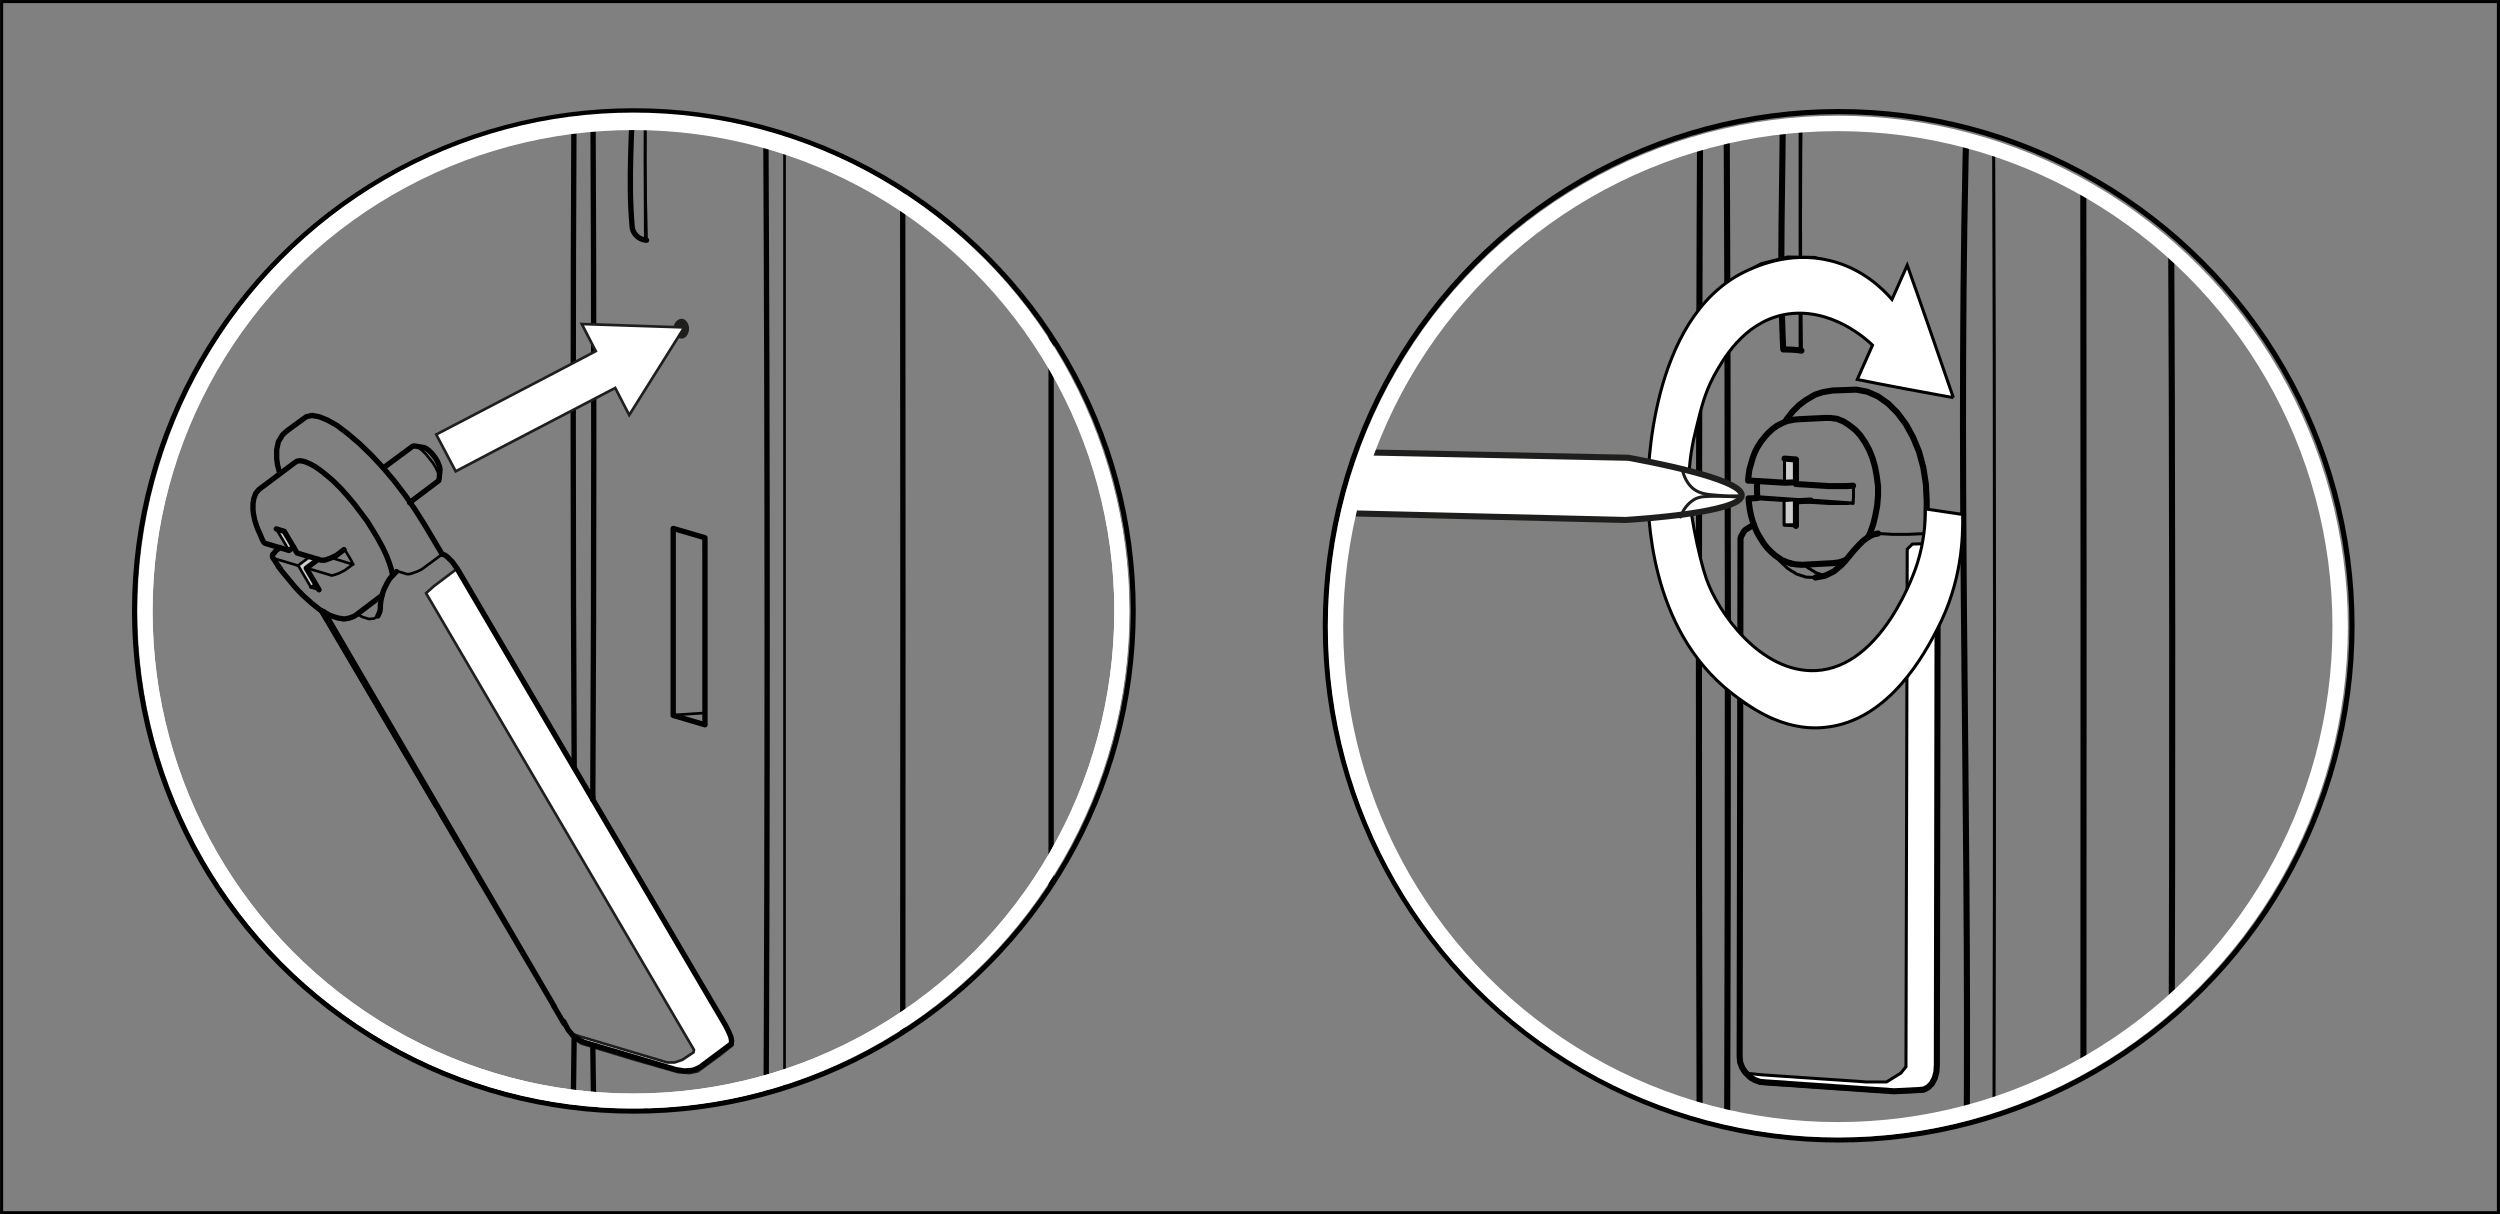 <?xml version="1.0" encoding="UTF-8"?><svg id="uuid-e0be12e9-df68-4d51-af18-1f928e07031d" xmlns="http://www.w3.org/2000/svg" width="208.4mm" height="101.22mm" xmlns:xlink="http://www.w3.org/1999/xlink" viewBox="0 0 590.73 286.93"><rect x="0" y="0" width="590.73" height="286.93" fill="#808080" stroke="none"/><defs><style>.cls-1{stroke-width:3.53px;}.cls-1,.cls-2,.cls-3,.cls-4,.cls-5,.cls-6,.cls-7,.cls-8,.cls-9,.cls-10{stroke-miterlimit:10;}.cls-1,.cls-2,.cls-4,.cls-11,.cls-12,.cls-13,.cls-5,.cls-6,.cls-14,.cls-15,.cls-16,.cls-10{fill:none;}.cls-1,.cls-2,.cls-5{stroke:#fff;}.cls-2{stroke-width:3.64px;}.cls-3,.cls-4,.cls-17,.cls-9{stroke:#1e1e1c;}.cls-3,.cls-17,.cls-18,.cls-19,.cls-8,.cls-20,.cls-21,.cls-9{fill-rule:evenodd;}.cls-3,.cls-7,.cls-8,.cls-9{fill:#fff;}.cls-3,.cls-15{stroke-width:.63px;}.cls-4,.cls-17,.cls-11,.cls-14,.cls-15,.cls-16{stroke-linecap:round;}.cls-4,.cls-11,.cls-7,.cls-8{stroke-width:.72px;}.cls-17{fill:#1e1e1c;stroke-width:.89px;}.cls-17,.cls-11,.cls-14,.cls-15,.cls-16{stroke-linejoin:round;}.cls-11,.cls-6,.cls-7,.cls-14,.cls-15,.cls-16,.cls-8,.cls-10{stroke:#010101;}.cls-13{stroke:#000;stroke-miterlimit:10;stroke-width:.73px;}.cls-5{stroke-width:3.53px;}.cls-6{stroke-width:1.19px;}.cls-22{clip-path:url(#clippath-1);}.cls-18{fill:#0a0d1c;}.cls-14,.cls-9{stroke-width:1.44px;}.cls-19{fill:#cdcccc;}.cls-16{stroke-width:1.26px;}.cls-20{fill:#080915;}.cls-23{clip-path:url(#clippath);}.cls-10{stroke-width:1.22px;}</style><clipPath id="clippath"><ellipse class="cls-12" cx="149.77" cy="144.37" rx="118" ry="118.2"/></clipPath><clipPath id="clippath-1"><ellipse class="cls-12" cx="434.47" cy="147.87" rx="118.7" ry="118.9"/></clipPath></defs><g class="cls-23"><path class="cls-12" d="M166.07,126.97l.2,41.7-7.1.2.1-43.9,6.8,2h0Z"/><path class="cls-3" d="M170.97,241.17l2.1,4.2v1.6l-3,2.4-5.2,3.8-1.9.4-2.7-.2-10.2-2.9-12.8-3.9-2-1.5-.3-.3v-.6l.6.3,22.1,6.6h1.7l1.8-.6,2.7-1.8.1-.6-63.3-107.9,1.9-1.7,5.7-4.3,62.7,107h0Z"/><path class="cls-18" d="M103.97,111.47v-1.2l.1.1-.1,1.1h0Z"/><path class="cls-18" d="M68.37,130.17l-.7-.1.5-.2.3.1-.1.2h0Z"/><path class="cls-18" d="M166.47,170.67l-.2-2h.2v2h0Z"/><path class="cls-20" d="M166.07,126.97l.4.1.1,41.6h-.2l-.3-41.7h0Z"/><path class="cls-20" d="M213.38,255.3l.08-223.36c-.13-.02-.26-.03-.39-.05l.08,223.61c.08-.06.15-.13.23-.19Z"/><path class="cls-20" d="M248.24,226.99c.12-.09.23-.19.35-.28l.06-176.06c-.16-.13-.32-.26-.47-.4l.06,176.73Z"/><path class="cls-19" d="M67.17,125.57l1.8,3,.3,1-.8.5-.3-.1-2.5-4.1-.1-.5h.7l.9.2h0Z"/><path class="cls-19" d="M75.27,132.17l-2.7,1.9v.8l1.5,2.4.3,1-.9.6-3.1-4.9v-.3l2-1.5.3-.6,2.6.6h0Z"/><path class="cls-19" d="M73.47,142.17h-.6l-.7-.9h.3l1,.9h0Z"/><path class="cls-19" d="M75.07,143.57l-.7-.2-.4-.6h.3l.8.8h0Z"/><path class="cls-19" d="M78.87,148.77v.4l-.3-.1v-.7l.3.4h0Z"/><path class="cls-19" d="M81.87,153.77v.4l-.3-.1v-.6l.3.3h0Z"/><g id="uuid-f67f698a-7740-43b7-96ba-6d25f5f2bcd3"><path class="cls-15" d="M89.27,145.57l-.9.6-1.2.1-1.6-.5-1.1-.6"/><path class="cls-15" d="M90.07,141.67l-.7-.3"/><path class="cls-15" d="M93.87,134.97l2.3.7h.5l.4-.1.9-.3.8-.3.8-.4.7-.5,4.2-3.1"/><path class="cls-16" d="M66.07,111.77l-.5-1.9-.2-1.5v-2.1l.4-1.9.5-.8.4-.7.6-.6.7-.6,4.4-3.2,1.3-.3,1.7.3,2,.8,2.3,1.3,2.5,1.9,2.7,2.3,2.8,2.7,2.8,3,2.7,3.2,2.6,3.4,2.4,3.5,2.2,3.5,4.1,6.9.4.1.4.2.5.4.5.5.6.6.5.7.5.7,63.6,108.2.7,1.4.5,1.2.2,1-.1.7-.4.3-6.3,4.7-.5.4-.6.3-.6.3-.6.2-.5.1-1.7.1-.5-.1-1.3-.2-21.8-6.5-1.2-.6-.5-.3-1.1-.9-.9-1.1-1.1-2,.1.1"/><path class="cls-16" d="M106.67,196.57l1.2,2-31.8-54.2"/><path class="cls-16" d="M103.07,190.37l-27.1-46"/><path class="cls-16" d="M107.87,198.57l23,39.1-54.3-93.1"/><path class="cls-16" d="M89.27,145.57l.5-1.1.1-.8v-.8l.2-1.3.3-1.3.4-1.1.4-.8.4-.8.5-.8.6-.7,1-1"/><path class="cls-16" d="M104.27,192.37l1.2,2"/><path class="cls-16" d="M112.97,207.17l.9,1.6"/><path class="cls-16" d="M130.87,237.77l2.4,4.1"/></g><g id="uuid-dc30198c-f0c1-4de2-bde5-4fab7fdebf5f"><path class="cls-15" d="M64.37,131.77h0l.3.2h.1l5.7,1.7,3,5.1,1.1-.8"/><path class="cls-15" d="M65.27,124.97l3,5.1"/><path class="cls-15" d="M69.37,129.27h0"/><path class="cls-15" d="M70.37,133.67l2.8-2.1"/><path class="cls-15" d="M73.37,138.77l2,.6"/><path class="cls-15" d="M72.27,134.17l5.7,1.7.2.1h.4l.3-.1.4-.1.2-.1.4-.1.4-.2.6-.3.6-.3.4-.3,1.5-1.1-5.2-1.6"/><path class="cls-15" d="M75.17,132.17h0"/><path class="cls-15" d="M83.47,133.37l-.7-1.3-1.2-2-.2-.3"/><path class="cls-15" d="M97.87,105.27l.2.1.3.1.7.4.8.7.8.8.8,1,.8,1,.6,1,.5,1,.3.9.1.7"/><path class="cls-15" d="M103.47,113.67h0"/><path class="cls-16" d="M69.37,129.27l-1.1.8-5.7-1.7-.1-.1-.1-.1-.1-.1-.4-.8-.5-1.2-.5-1.1-.4-1.1-.3-1-.1-.5-.2-1-.1-.9v-1.4l.1-.7.1-.6.2-.5.2-.6.3-.4.4-.5.5-.4.4-.3,7.6-5.7.6-.4.8-.1,1,.2,1.2.5,1.3.7,1.4,1,1.5,1.2.7.6.9.8,1.6,1.6,1.6,1.8,1.6,1.9,1.5,2,1.5,2,1.3,2.1,1.2,2,1.1,2,.9,1.9.7,1.8.5,1.6.3,1.4"/><path class="cls-16" d="M66.17,134.27l-.4-.5-1.4-2.1v-.5l.1-.2.1-.1.2-.2.1-.1.2-.3.3-.3.2-.1.3-.3.3-.2"/><path class="cls-16" d="M65.27,124.97l1.9.6,3,5.1,5.7,1.7h.8l.4-.1.5-.2.6-.2.4-.2.6-.3.4-.2.4-.3,1.3-1"/><path class="cls-16" d="M65.77,133.87h0l.9,1.2,1,1.2,1,1.2,1,1.2,1,1.1,1,1,1,.9,1,.9,1,.8.9.7.9.6.5.2.9.5.8.3,1.3.4.7.1.6.1.6-.1.6-.1,1.1-.4.5-.3,6.2-4.7"/><path class="cls-16" d="M75.37,139.37l-3-5.1,2.8-2.1"/><path class="cls-16" d="M90.57,110.57l6.9-5.1.4-.1,2.4.4.2.1.5.3.5.4.5.5.5.6.5.7.4.7.3.7.2.6.1.5-.2,2.2-.1.5-6.9,5.2"/></g><g id="uuid-c49fba32-07c6-4b78-8931-5e746b531880"><path class="cls-15" d="M152.58,271.59c.27-4.06,2.47-10.38-3.12-11.82"/><path class="cls-15" d="M149.77,259.77l3,.9h-.3"/><path class="cls-15" d="M152.77,260.67c-.13,3.65-.22,7.3-.26,10.95"/><path class="cls-15" d="M152.47,56.77c-.09-12.27-.1-24.54-.04-36.82"/><path class="cls-15" d="M152.77,56.77c-.35-12.27-.39-24.55-.16-36.82"/><path class="cls-15" d="M159.07,168.97l7.5-.5"/><path class="cls-15" d="M185.37,269.14V27.94"/><path class="cls-16" d="M135.44,270.52c0-8.45.07-16.9.22-25.35"/><path class="cls-16" d="M135.67,181.27c-.3-53.7-.3-107.7-.03-161.41"/><path class="cls-16" d="M140.29,270.92c0-7.85-.07-15.7-.22-23.55"/><path class="cls-16" d="M140.07,188.97v-.6.6"/><path class="cls-16" d="M140.07,188.27c.3-56.7.3-112.7.02-169.2"/><path class="cls-16" d="M149.47,272.02c.05-4.05.14-8.1.29-12.15"/><path class="cls-16" d="M152.77,56.77c-2.4-.2-3.4-2.2-3.4-3.2-1-11,0-23,.27-33.77"/><path class="cls-16" d="M160.17,169.37l-1.1-.3v-44.2l7.5,2.2v44.2l-6.4-1.9"/><path class="cls-16" d="M180.98,270.54c.39-80.97.39-162.97-.04-244"/><path class="cls-16" d="M213.29,34.42c.08,72.14.08,145.14.02,217.61"/><path class="cls-16" d="M269.49,193.7c-.12-38.14-.12-76.14.07-114.31"/><path class="cls-16" d="M248.37,223.24V53.29"/></g><path class="cls-17" d="M159.57,77.57c0-.9.8-1.9,1.6-1.8.7.1,1.2,1.1,1.2,1.8,0,.9-.5,2-1.3,2-.7.1-1.5-1-1.5-2h0Z"/><path class="cls-3" d="M103.07,102.67c12.6-6.6,25.2-13.1,37.7-19.7-1.1-2.1-2.2-4.3-3.3-6.4,8.1.3,16.1.5,24.2.8-4.3,6.9-8.7,13.8-13,20.7-1.1-2.1-2.2-4.3-3.3-6.4-12.6,6.6-25.2,13.1-37.7,19.7-1.5-2.9-3.1-5.8-4.6-8.7h0Z"/></g><ellipse class="cls-5" cx="149.67" cy="144.57" rx="115.4" ry="115.6"/><ellipse class="cls-6" cx="149.77" cy="144.37" rx="118" ry="118.2"/><ellipse class="cls-1" cx="149.67" cy="144.27" rx="115.4" ry="115.9"/><g class="cls-22"><path class="cls-19" d="M424.17,118.57l-.2,5.3h-2.2v-5.5h2.3l.1.2h0Z"/><path class="cls-20" d="M425.17,118.47l-1,.1-.1-.3h1.1v.2h0Z"/><path class="cls-8" d="M416.17,253.97l24.9,1.7h4.7l3.4-2.1,1.2-1.5.3-122.3,1.2-1.2,5.6-.2.4-.4v103.1l-.2,22.5-.2.9-1,2-1.6,1.2-1,.2-3.1.1h-5.5l-29.3-2-2.4-1-1.2-1.4,3.8.4h0Z"/><path class="cls-18" d="M454.77,112.37l-.2-1,.1.1.1.9h0Z"/><path class="cls-18" d="M420.47,114.27l1.3-.2,1.7.2c0-.1-3,0-3,0Z"/><path class="cls-18" d="M455.07,114.87l-.2-1.4.1.1.1,1.3h0Z"/><path class="cls-18" d="M415.17,117.37l-1.9-.1,1.9-.3v.4Z"/><path class="cls-18" d="M425.17,118.47v-.2h.9s-.9.2-.9.2Z"/><path class="cls-20" d="M422.77,108.57l-.9.1.1-.2.8.1Z"/><path class="cls-20" d="M424.37,114.37l-.3-.2v-5.4h.2l.1,5.6h0Z"/><path class="cls-20" d="M492.27,25.49l.09,242.53c.17-.04.33-.08.5-.12l-.09-242.17c-.15-.07-.29-.14-.44-.21-.02-.01-.04-.02-.06-.03Z"/><path class="cls-19" d="M424.07,114.17l-.6.1-1.7-.2.1-5.4.9-.1,1.4.2-.1,5.4h0Z"/><g id="uuid-4e2f422a-eead-4983-b7a4-9522017fc719"><path class="cls-11" d="M428.97,136.47l-2.2-.1-2.2-.7-2.1-1.3-1.9-1.8-.7-.9"/><path class="cls-11" d="M431.17,136.07l-2-.7-2.1-1.3-.6-.6"/><path class="cls-11" d="M438.57,92.07h-.1"/><path class="cls-11" d="M443.77,126.07l3.5.2h3.5l4.5-.2"/><path class="cls-14" d="M414.47,124.17l-.7.2-.5.3-.8.5-.4.4-.7,1.3-.1.5v1.2l-.2,121,.1,1.4.5,1.3.7,1.1,1,1,1.2.8,1.4.5h.1l1.2.1,30.3,2.1,5.9-.3,1.1-.1,1-.5.9-.9.7-1.3.4-1.5.1-1.6.2-122.3-.1-.8-.2-.8-.3-.7-.4-.5-.5-.3-.5-.1h-.6v-7.9l-.2-3.9-.6-3.9-1-3.7-1.4-3.4-1.7-3.1-2-2.7-2.2-2.2-2.4-1.7-2.5-1.1-2.6-.5-5.6.2-1.8.3-.6.1-1.8.6-1.7,1-.5.3-1.6,1.2-1.5,1.5-1.4,1.8-.2.4"/><path class="cls-14" d="M428.97,136.47l2.2-.4,2.1-1,1.9-1.6,1-1.1,1.9-2.3,1.1-1.2.9-.9.6-.5.7-.5.7-.4.7-.3,1-.2"/></g><g id="uuid-6a0c84e5-4ecb-4440-b786-86a4725bbcaa"><path class="cls-11" d="M412.97,117.67h0l.2.1h.5l8,.5,3.5-.2-10-.7"/><path class="cls-11" d="M424.27,123.97l-2.7.1v-5.8"/><path class="cls-11" d="M421.67,124.07l2.7.2"/><path class="cls-11" d="M421.67,114.17v-5.8"/><path class="cls-11" d="M424.27,118.47l7.9.5h4.2l1.4-.1-10-.7"/><path class="cls-11" d="M425.17,118.07v.3"/><path class="cls-11" d="M437.87,118.97l.1-1.5v-2.6"/><path class="cls-14" d="M421.77,132.67l-1-.5-1-.7-.3-.2-.9-.8-.9-.9-.8-1-.2-.3-.7-1.1-.7-1.2-.6-1.3-.5-1.4-.4-1.4-.3-1.5-.2-1.5-.1-1.1h.9l1.2-.1-.1-1.4v-2.2"/><path class="cls-14" d="M441.47,126.87l.5-1.1.7-2,.5-2.1.4-2.2.2-2.3v-2.3l-.3-2.3-.4-2.2-.6-2.1-.8-2-1-1.8-1.1-1.6-1-1.1-.2-.2-1.4-1.1-1.4-.9-1.5-.6-1.5-.2h-1.5l-6.1.3-1.1.1-.4.1-1.1.2-1,.4-.4.2-1,.5-1,.7-1.2,1.1-.8.9-.8,1-.7,1.1-.2.3-.6,1.2-.5,1.3-.4,1.4-.4,1.4-.2,1.5-.1,1.1h.5l8.1.5,2.7-.1"/><path class="cls-14" d="M423.27,133.17l-1.5-.5"/><path class="cls-14" d="M421.67,108.37l2.7.2v5.8l7.9.5h4l1.6-.1"/><path class="cls-14" d="M423.27,133.17l1.1.2,1.5.1,7.3-.4,1.5-.2,1.4-.5"/><path class="cls-14" d="M427.87,118.27l-3.5.2v5.8"/></g><g id="uuid-866ff8fe-4df0-49e5-baad-521cbb815617"><path class="cls-11" d="M421.47,270.77l.6.1-.9-.1"/><path class="cls-11" d="M422.07,270.77c1.11-.26,2.77-.48,3.3.7"/><path class="cls-11" d="M424.37,270.97l1.2.1h-.2"/><path class="cls-11" d="M425.37,82.87V21.17"/><path class="cls-11" d="M425.67,21.17c-.3,20.4-.3,41.4,0,61.7"/><path class="cls-11" d="M471.16,270.54c.2-82.97.2-164.97-.1-248.37"/><path class="cls-14" d="M492.3,265.39c.06-78.83.06-157.83-.03-237.23"/><path class="cls-14" d="M464.7,270.73c.66-83.17-2.34-165.17.16-248.57"/><path class="cls-14" d="M407.97,21.17c.4,83.4.4,165.4.14,248.17"/><path class="cls-14" d="M401.62,268.34c-.26-81.77-.26-164.77.14-247.17"/><path class="cls-14" d="M421.27,21.17c.1,20.4-.9,41.4.1,61.4,0,0,3,0,4.3.3"/><path class="cls-14" d="M512.98,40.26c.38,73.31.38,145.31.16,218.19"/></g><path class="cls-21" d="M462.77,131.17l-2,9.1-3,8.4-4,7.4-4.8,6.2-5.5,4.8-6,3.2-6.3,1.6-6.4-.1-6.4-1.8-6.1-3.4-5.7-5-5.1-6.3-4.3-7.5-3.4-8.5-2.4-9.2-1.3-9.6-.2-9.8.9-9.6,2-9.1,3-8.4,4-7.4,4.8-6.2,5.5-4.8,6-3.2,6.3-1.6,6.4.1,6.4,1.8,6.1,3.4,5.7,5,3.6-8.1,10.9,31.3-22.9-4.2,3.6-8.1-4.3-3.8-4.6-2.6-4.8-1.4-4.9-.1-4.8,1.2-4.5,2.5-4.2,3.6-3.6,4.7-3,5.6-2.3,6.4-1.5,6.9-.7,7.3.2,7.4,1,7.3,1.8,7,2.6,6.4,3.3,5.7,3.9,4.8,4.3,3.8,4.6,2.6,4.9,1.3,4.9.1,4.8-1.2,4.5-2.5,4.2-3.6,3.6-4.7,3-5.6,2.3-6.4,1.5-6.9.7-7.3,8.8,1.3-1.1,9.8h0Z"/><path class="cls-7" d="M461.57,93.97c-3.6-10.4-7.2-20.9-10.9-31.3-1.2,2.7-2.4,5.4-3.6,8.1-1.9-2.2-6.8-7.3-14.7-9.2-9.9-2.4-18.1,1.7-20.4,2.8-22.2,11.1-22.6,47.7-22.6,51,0,5.5.1,33.2,19.9,48.5,3.6,2.7,11.7,9.1,22,8,15.3-1.5,23.8-18,26.5-23.2,5.8-11.1,6.1-21.6,6-27.1-2.9-.4-5.9-.9-8.8-1.3,0,3.2-.3,7.7-1.9,12.8-.4,1.4-8.1,24.6-24,25.4-13.1.6-23.2-13.9-25.9-21.8-.8-2.3-2-6.9-2.9-11.8-.6-3.5-1.2-6.5-1.2-10.5,0-5.6.9-9.8,1.7-13,1.1-4.5,2-8.4,4.2-12.5,2-3.6,6.8-12.5,16.5-14.5,11.1-2.2,20,6.2,21,7.2-1.2,2.7-2.4,5.4-3.6,8.1,7.4,1.5,15,2.9,22.7,4.3h0Z"/></g><path class="cls-9" d="M321.17,106.87c21.2.4,42.4.9,63.6,1.3,3.2.6,27,4.9,26.8,8.9s-24.2,5.6-27.5,5.8c-22.1-.5-44.2-1.1-66.3-1.6"/><path class="cls-4" d="M397.67,111.57c.8,2.7,2.3,3.9,3,4.3,1.3.8,2.7,1,5.5,1.2,2.2.2,4,.1,5.3.1"/><path class="cls-4" d="M397.07,122.17c1-2.7,2.6-3.7,3.2-4.1,1.3-.8,2.8-.8,5.5-.8,2.2,0,4,.1,5.3.2"/><ellipse class="cls-10" cx="434.47" cy="147.87" rx="121.3" ry="121.5"/><ellipse class="cls-2" cx="434.27" cy="148.07" rx="118.7" ry="118.9"/><rect class="cls-13" x=".37" y=".37" width="590" height="286.2"/></svg>